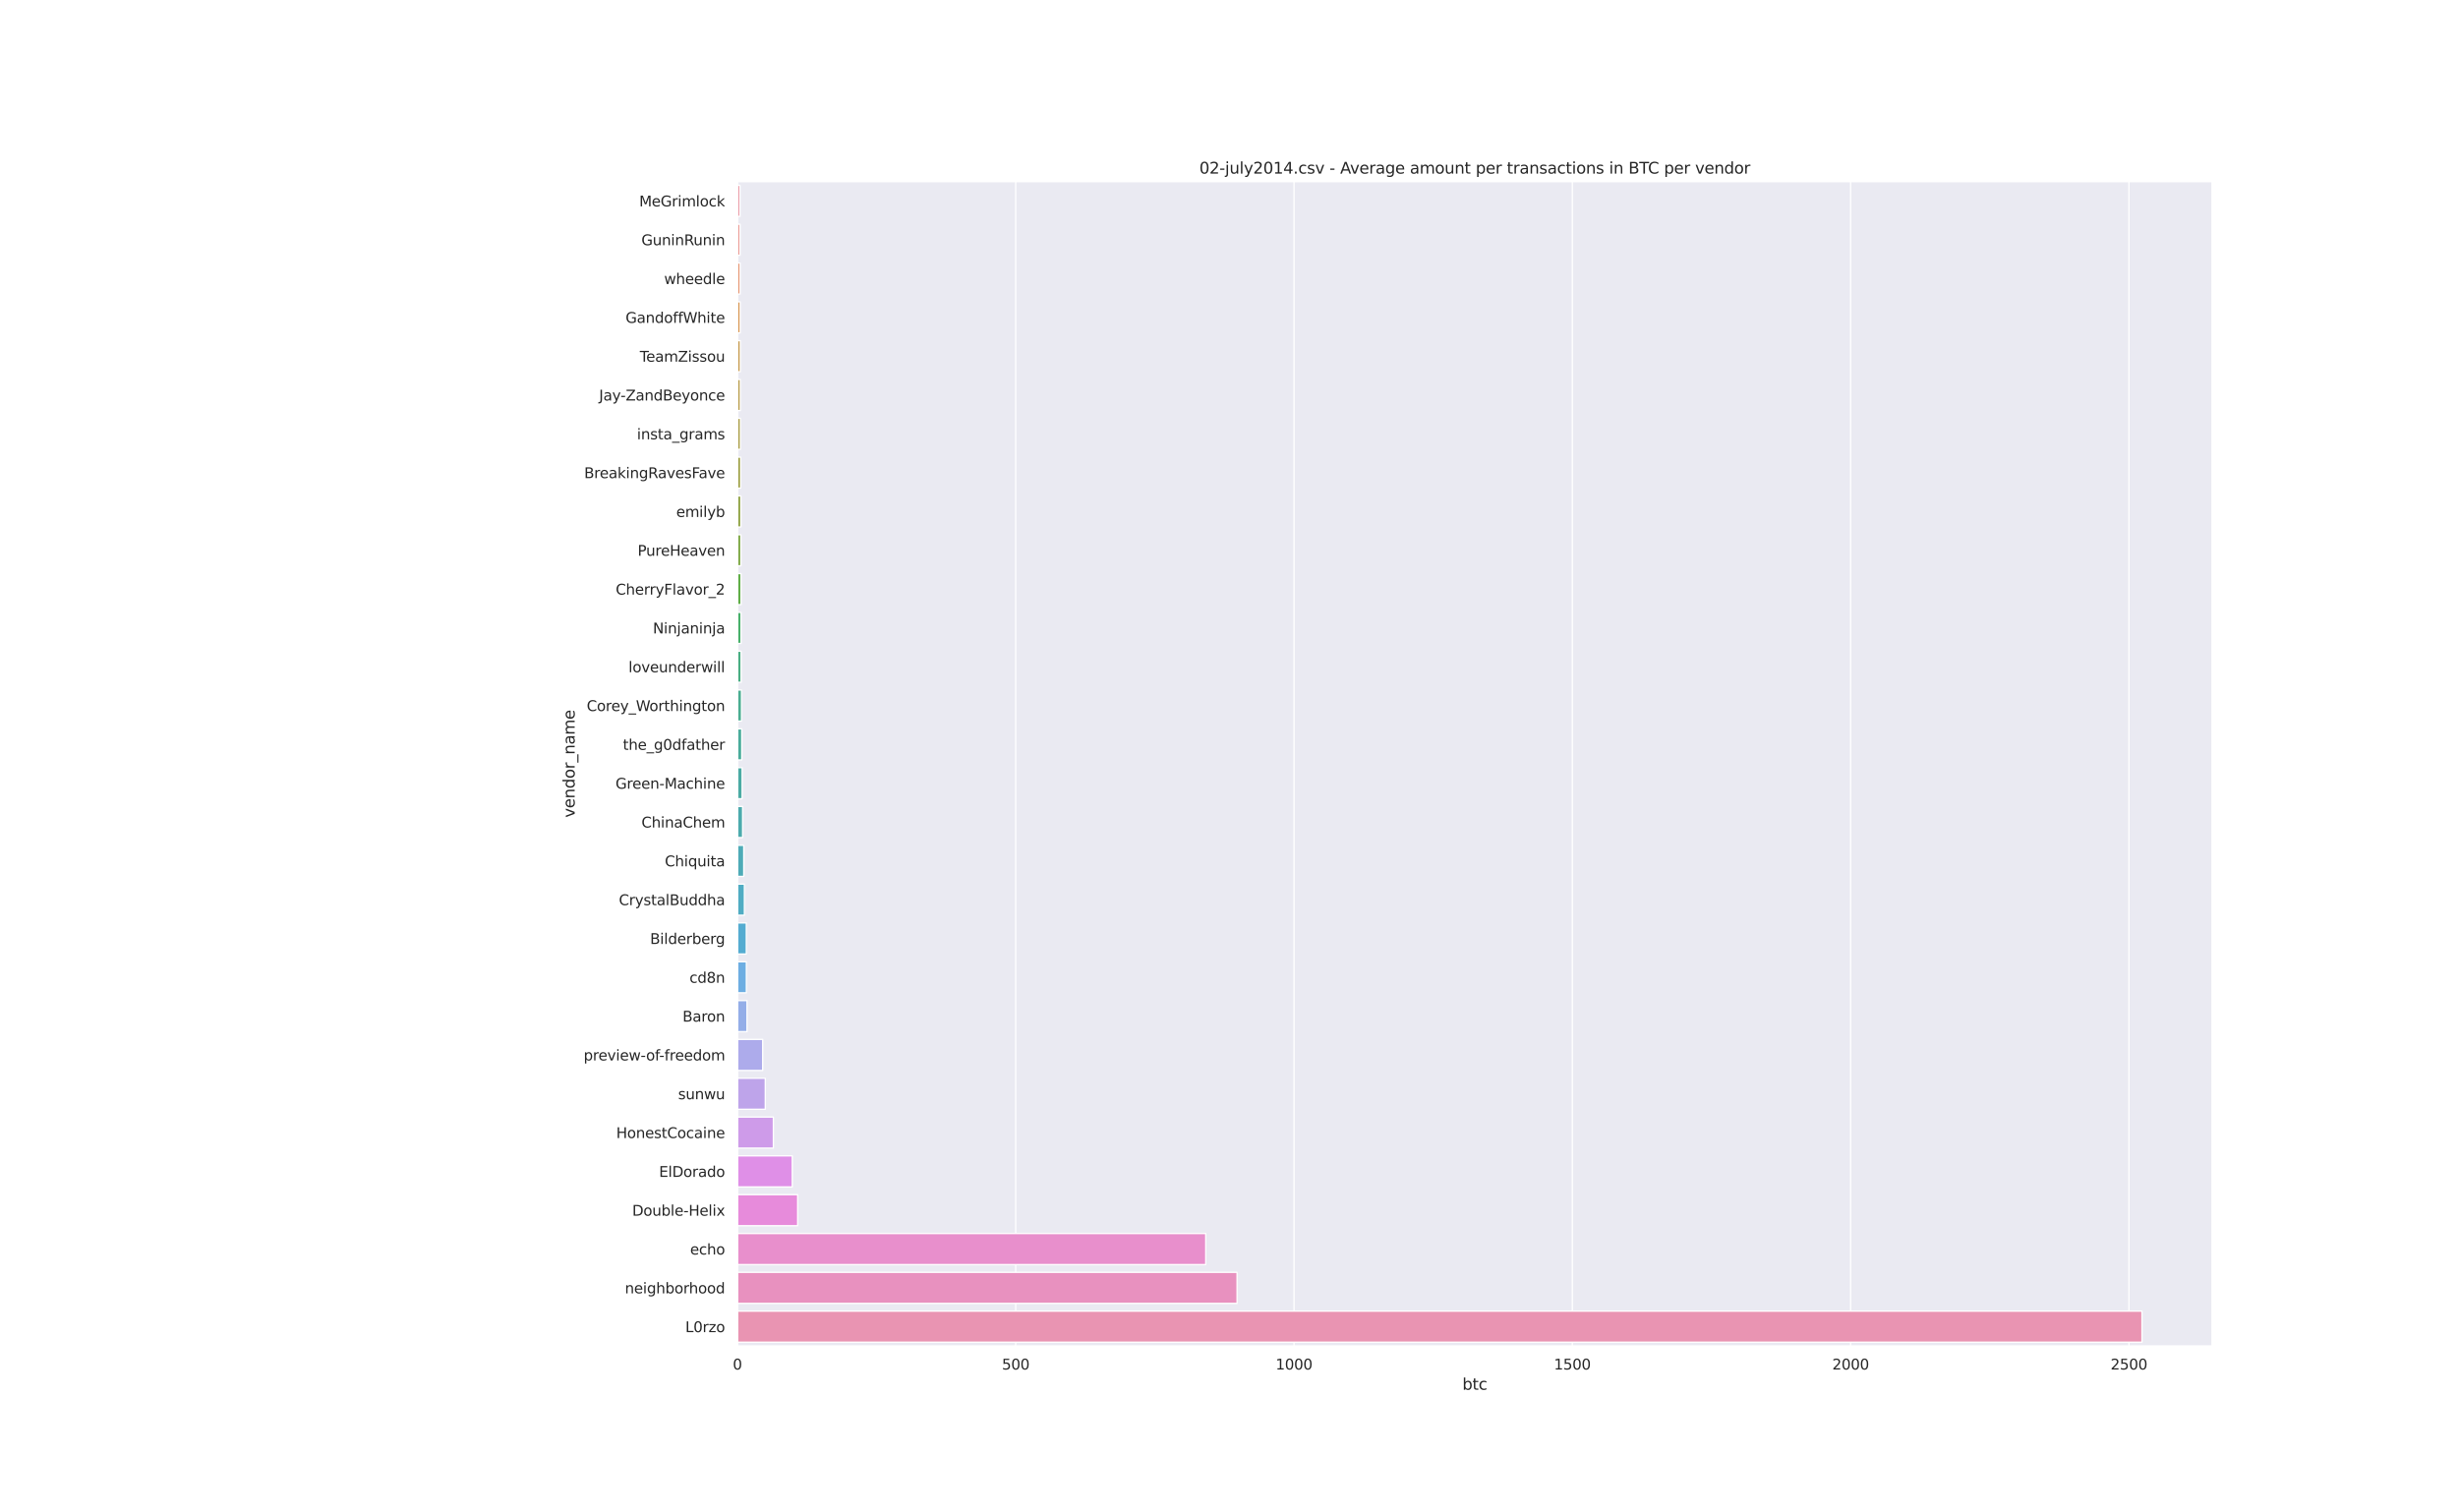 <?xml version="1.0" encoding="utf-8" standalone="no"?>
<!DOCTYPE svg PUBLIC "-//W3C//DTD SVG 1.1//EN"
  "http://www.w3.org/Graphics/SVG/1.1/DTD/svg11.dtd">
<svg height="1152pt" version="1.1" viewBox="0 0 1872 1152" width="1872pt" xmlns="http://www.w3.org/2000/svg" xmlns:xlink="http://www.w3.org/1999/xlink">
 <defs>
  <style type="text/css">*{stroke-linecap:butt;stroke-linejoin:round;}</style>
 </defs>
 <g id="figure_1">
  <g id="patch_1">
   <path d="M 0 1152 
L 1872 1152 
L 1872 0 
L 0 0 
z
" style="fill:#ffffff;"/>
  </g>
  <g id="axes_1">
   <g id="patch_2">
    <path d="M 561.6 1025.28 
L 1684.8 1025.28 
L 1684.8 138.24 
L 561.6 138.24 
z
" style="fill:#eaeaf2;"/>
   </g>
   <g id="matplotlib.axis_1">
    <g id="xtick_1">
     <g id="line2d_1">
      <path clip-path="url(#pf9eda5675a)" d="M 561.6 1025.28 
L 561.6 138.24 
" style="fill:none;stroke:#ffffff;stroke-linecap:round;"/>
     </g>
     <g id="text_1">
      <!-- 0 -->
      <g style="fill:#262626;" transform="translate(558.101 1043.138)scale(0.11 -0.11)">
       <defs>
        <path d="M 2034 4250 
Q 1547 4250 1301 3770 
Q 1056 3291 1056 2328 
Q 1056 1369 1301 889 
Q 1547 409 2034 409 
Q 2525 409 2770 889 
Q 3016 1369 3016 2328 
Q 3016 3291 2770 3770 
Q 2525 4250 2034 4250 
z
M 2034 4750 
Q 2819 4750 3233 4129 
Q 3647 3509 3647 2328 
Q 3647 1150 3233 529 
Q 2819 -91 2034 -91 
Q 1250 -91 836 529 
Q 422 1150 422 2328 
Q 422 3509 836 4129 
Q 1250 4750 2034 4750 
z
" id="DejaVuSans-30" transform="scale(0.016)"/>
       </defs>
       <use xlink:href="#DejaVuSans-30"/>
      </g>
     </g>
    </g>
    <g id="xtick_2">
     <g id="line2d_2">
      <path clip-path="url(#pf9eda5675a)" d="M 773.559 1025.28 
L 773.559 138.24 
" style="fill:none;stroke:#ffffff;stroke-linecap:round;"/>
     </g>
     <g id="text_2">
      <!-- 500 -->
      <g style="fill:#262626;" transform="translate(763.061 1043.138)scale(0.11 -0.11)">
       <defs>
        <path d="M 691 4666 
L 3169 4666 
L 3169 4134 
L 1269 4134 
L 1269 2991 
Q 1406 3038 1543 3061 
Q 1681 3084 1819 3084 
Q 2600 3084 3056 2656 
Q 3513 2228 3513 1497 
Q 3513 744 3044 326 
Q 2575 -91 1722 -91 
Q 1428 -91 1123 -41 
Q 819 9 494 109 
L 494 744 
Q 775 591 1075 516 
Q 1375 441 1709 441 
Q 2250 441 2565 725 
Q 2881 1009 2881 1497 
Q 2881 1984 2565 2268 
Q 2250 2553 1709 2553 
Q 1456 2553 1204 2497 
Q 953 2441 691 2322 
L 691 4666 
z
" id="DejaVuSans-35" transform="scale(0.016)"/>
       </defs>
       <use xlink:href="#DejaVuSans-35"/>
       <use x="63.623" xlink:href="#DejaVuSans-30"/>
       <use x="127.246" xlink:href="#DejaVuSans-30"/>
      </g>
     </g>
    </g>
    <g id="xtick_3">
     <g id="line2d_3">
      <path clip-path="url(#pf9eda5675a)" d="M 985.518 1025.28 
L 985.518 138.24 
" style="fill:none;stroke:#ffffff;stroke-linecap:round;"/>
     </g>
     <g id="text_3">
      <!-- 1000 -->
      <g style="fill:#262626;" transform="translate(971.521 1043.138)scale(0.11 -0.11)">
       <defs>
        <path d="M 794 531 
L 1825 531 
L 1825 4091 
L 703 3866 
L 703 4441 
L 1819 4666 
L 2450 4666 
L 2450 531 
L 3481 531 
L 3481 0 
L 794 0 
L 794 531 
z
" id="DejaVuSans-31" transform="scale(0.016)"/>
       </defs>
       <use xlink:href="#DejaVuSans-31"/>
       <use x="63.623" xlink:href="#DejaVuSans-30"/>
       <use x="127.246" xlink:href="#DejaVuSans-30"/>
       <use x="190.869" xlink:href="#DejaVuSans-30"/>
      </g>
     </g>
    </g>
    <g id="xtick_4">
     <g id="line2d_4">
      <path clip-path="url(#pf9eda5675a)" d="M 1197.477 1025.28 
L 1197.477 138.24 
" style="fill:none;stroke:#ffffff;stroke-linecap:round;"/>
     </g>
     <g id="text_4">
      <!-- 1500 -->
      <g style="fill:#262626;" transform="translate(1183.48 1043.138)scale(0.11 -0.11)">
       <use xlink:href="#DejaVuSans-31"/>
       <use x="63.623" xlink:href="#DejaVuSans-35"/>
       <use x="127.246" xlink:href="#DejaVuSans-30"/>
       <use x="190.869" xlink:href="#DejaVuSans-30"/>
      </g>
     </g>
    </g>
    <g id="xtick_5">
     <g id="line2d_5">
      <path clip-path="url(#pf9eda5675a)" d="M 1409.436 1025.28 
L 1409.436 138.24 
" style="fill:none;stroke:#ffffff;stroke-linecap:round;"/>
     </g>
     <g id="text_5">
      <!-- 2000 -->
      <g style="fill:#262626;" transform="translate(1395.439 1043.138)scale(0.11 -0.11)">
       <defs>
        <path d="M 1228 531 
L 3431 531 
L 3431 0 
L 469 0 
L 469 531 
Q 828 903 1448 1529 
Q 2069 2156 2228 2338 
Q 2531 2678 2651 2914 
Q 2772 3150 2772 3378 
Q 2772 3750 2511 3984 
Q 2250 4219 1831 4219 
Q 1534 4219 1204 4116 
Q 875 4013 500 3803 
L 500 4441 
Q 881 4594 1212 4672 
Q 1544 4750 1819 4750 
Q 2544 4750 2975 4387 
Q 3406 4025 3406 3419 
Q 3406 3131 3298 2873 
Q 3191 2616 2906 2266 
Q 2828 2175 2409 1742 
Q 1991 1309 1228 531 
z
" id="DejaVuSans-32" transform="scale(0.016)"/>
       </defs>
       <use xlink:href="#DejaVuSans-32"/>
       <use x="63.623" xlink:href="#DejaVuSans-30"/>
       <use x="127.246" xlink:href="#DejaVuSans-30"/>
       <use x="190.869" xlink:href="#DejaVuSans-30"/>
      </g>
     </g>
    </g>
    <g id="xtick_6">
     <g id="line2d_6">
      <path clip-path="url(#pf9eda5675a)" d="M 1621.395 1025.28 
L 1621.395 138.24 
" style="fill:none;stroke:#ffffff;stroke-linecap:round;"/>
     </g>
     <g id="text_6">
      <!-- 2500 -->
      <g style="fill:#262626;" transform="translate(1607.398 1043.138)scale(0.11 -0.11)">
       <use xlink:href="#DejaVuSans-32"/>
       <use x="63.623" xlink:href="#DejaVuSans-35"/>
       <use x="127.246" xlink:href="#DejaVuSans-30"/>
       <use x="190.869" xlink:href="#DejaVuSans-30"/>
      </g>
     </g>
    </g>
    <g id="text_7">
     <!-- btc -->
     <g style="fill:#262626;" transform="translate(1113.74 1058.544)scale(0.12 -0.12)">
      <defs>
       <path d="M 3116 1747 
Q 3116 2381 2855 2742 
Q 2594 3103 2138 3103 
Q 1681 3103 1420 2742 
Q 1159 2381 1159 1747 
Q 1159 1113 1420 752 
Q 1681 391 2138 391 
Q 2594 391 2855 752 
Q 3116 1113 3116 1747 
z
M 1159 2969 
Q 1341 3281 1617 3432 
Q 1894 3584 2278 3584 
Q 2916 3584 3314 3078 
Q 3713 2572 3713 1747 
Q 3713 922 3314 415 
Q 2916 -91 2278 -91 
Q 1894 -91 1617 61 
Q 1341 213 1159 525 
L 1159 0 
L 581 0 
L 581 4863 
L 1159 4863 
L 1159 2969 
z
" id="DejaVuSans-62" transform="scale(0.016)"/>
       <path d="M 1172 4494 
L 1172 3500 
L 2356 3500 
L 2356 3053 
L 1172 3053 
L 1172 1153 
Q 1172 725 1289 603 
Q 1406 481 1766 481 
L 2356 481 
L 2356 0 
L 1766 0 
Q 1100 0 847 248 
Q 594 497 594 1153 
L 594 3053 
L 172 3053 
L 172 3500 
L 594 3500 
L 594 4494 
L 1172 4494 
z
" id="DejaVuSans-74" transform="scale(0.016)"/>
       <path d="M 3122 3366 
L 3122 2828 
Q 2878 2963 2633 3030 
Q 2388 3097 2138 3097 
Q 1578 3097 1268 2742 
Q 959 2388 959 1747 
Q 959 1106 1268 751 
Q 1578 397 2138 397 
Q 2388 397 2633 464 
Q 2878 531 3122 666 
L 3122 134 
Q 2881 22 2623 -34 
Q 2366 -91 2075 -91 
Q 1284 -91 818 406 
Q 353 903 353 1747 
Q 353 2603 823 3093 
Q 1294 3584 2113 3584 
Q 2378 3584 2631 3529 
Q 2884 3475 3122 3366 
z
" id="DejaVuSans-63" transform="scale(0.016)"/>
      </defs>
      <use xlink:href="#DejaVuSans-62"/>
      <use x="63.477" xlink:href="#DejaVuSans-74"/>
      <use x="102.686" xlink:href="#DejaVuSans-63"/>
     </g>
    </g>
   </g>
   <g id="matplotlib.axis_2">
    <g id="ytick_1">
     <g id="text_8">
      <!-- MeGrimlock -->
      <g style="fill:#262626;" transform="translate(486.82 157.203)scale(0.11 -0.11)">
       <defs>
        <path d="M 628 4666 
L 1569 4666 
L 2759 1491 
L 3956 4666 
L 4897 4666 
L 4897 0 
L 4281 0 
L 4281 4097 
L 3078 897 
L 2444 897 
L 1241 4097 
L 1241 0 
L 628 0 
L 628 4666 
z
" id="DejaVuSans-4d" transform="scale(0.016)"/>
        <path d="M 3597 1894 
L 3597 1613 
L 953 1613 
Q 991 1019 1311 708 
Q 1631 397 2203 397 
Q 2534 397 2845 478 
Q 3156 559 3463 722 
L 3463 178 
Q 3153 47 2828 -22 
Q 2503 -91 2169 -91 
Q 1331 -91 842 396 
Q 353 884 353 1716 
Q 353 2575 817 3079 
Q 1281 3584 2069 3584 
Q 2775 3584 3186 3129 
Q 3597 2675 3597 1894 
z
M 3022 2063 
Q 3016 2534 2758 2815 
Q 2500 3097 2075 3097 
Q 1594 3097 1305 2825 
Q 1016 2553 972 2059 
L 3022 2063 
z
" id="DejaVuSans-65" transform="scale(0.016)"/>
        <path d="M 3809 666 
L 3809 1919 
L 2778 1919 
L 2778 2438 
L 4434 2438 
L 4434 434 
Q 4069 175 3628 42 
Q 3188 -91 2688 -91 
Q 1594 -91 976 548 
Q 359 1188 359 2328 
Q 359 3472 976 4111 
Q 1594 4750 2688 4750 
Q 3144 4750 3555 4637 
Q 3966 4525 4313 4306 
L 4313 3634 
Q 3963 3931 3569 4081 
Q 3175 4231 2741 4231 
Q 1884 4231 1454 3753 
Q 1025 3275 1025 2328 
Q 1025 1384 1454 906 
Q 1884 428 2741 428 
Q 3075 428 3337 486 
Q 3600 544 3809 666 
z
" id="DejaVuSans-47" transform="scale(0.016)"/>
        <path d="M 2631 2963 
Q 2534 3019 2420 3045 
Q 2306 3072 2169 3072 
Q 1681 3072 1420 2755 
Q 1159 2438 1159 1844 
L 1159 0 
L 581 0 
L 581 3500 
L 1159 3500 
L 1159 2956 
Q 1341 3275 1631 3429 
Q 1922 3584 2338 3584 
Q 2397 3584 2469 3576 
Q 2541 3569 2628 3553 
L 2631 2963 
z
" id="DejaVuSans-72" transform="scale(0.016)"/>
        <path d="M 603 3500 
L 1178 3500 
L 1178 0 
L 603 0 
L 603 3500 
z
M 603 4863 
L 1178 4863 
L 1178 4134 
L 603 4134 
L 603 4863 
z
" id="DejaVuSans-69" transform="scale(0.016)"/>
        <path d="M 3328 2828 
Q 3544 3216 3844 3400 
Q 4144 3584 4550 3584 
Q 5097 3584 5394 3201 
Q 5691 2819 5691 2113 
L 5691 0 
L 5113 0 
L 5113 2094 
Q 5113 2597 4934 2840 
Q 4756 3084 4391 3084 
Q 3944 3084 3684 2787 
Q 3425 2491 3425 1978 
L 3425 0 
L 2847 0 
L 2847 2094 
Q 2847 2600 2669 2842 
Q 2491 3084 2119 3084 
Q 1678 3084 1418 2786 
Q 1159 2488 1159 1978 
L 1159 0 
L 581 0 
L 581 3500 
L 1159 3500 
L 1159 2956 
Q 1356 3278 1631 3431 
Q 1906 3584 2284 3584 
Q 2666 3584 2933 3390 
Q 3200 3197 3328 2828 
z
" id="DejaVuSans-6d" transform="scale(0.016)"/>
        <path d="M 603 4863 
L 1178 4863 
L 1178 0 
L 603 0 
L 603 4863 
z
" id="DejaVuSans-6c" transform="scale(0.016)"/>
        <path d="M 1959 3097 
Q 1497 3097 1228 2736 
Q 959 2375 959 1747 
Q 959 1119 1226 758 
Q 1494 397 1959 397 
Q 2419 397 2687 759 
Q 2956 1122 2956 1747 
Q 2956 2369 2687 2733 
Q 2419 3097 1959 3097 
z
M 1959 3584 
Q 2709 3584 3137 3096 
Q 3566 2609 3566 1747 
Q 3566 888 3137 398 
Q 2709 -91 1959 -91 
Q 1206 -91 779 398 
Q 353 888 353 1747 
Q 353 2609 779 3096 
Q 1206 3584 1959 3584 
z
" id="DejaVuSans-6f" transform="scale(0.016)"/>
        <path d="M 581 4863 
L 1159 4863 
L 1159 1991 
L 2875 3500 
L 3609 3500 
L 1753 1863 
L 3688 0 
L 2938 0 
L 1159 1709 
L 1159 0 
L 581 0 
L 581 4863 
z
" id="DejaVuSans-6b" transform="scale(0.016)"/>
       </defs>
       <use xlink:href="#DejaVuSans-4d"/>
       <use x="86.279" xlink:href="#DejaVuSans-65"/>
       <use x="147.803" xlink:href="#DejaVuSans-47"/>
       <use x="225.293" xlink:href="#DejaVuSans-72"/>
       <use x="266.406" xlink:href="#DejaVuSans-69"/>
       <use x="294.189" xlink:href="#DejaVuSans-6d"/>
       <use x="391.602" xlink:href="#DejaVuSans-6c"/>
       <use x="419.385" xlink:href="#DejaVuSans-6f"/>
       <use x="480.566" xlink:href="#DejaVuSans-63"/>
       <use x="535.547" xlink:href="#DejaVuSans-6b"/>
      </g>
     </g>
    </g>
    <g id="ytick_2">
     <g id="text_9">
      <!-- GuninRunin -->
      <g style="fill:#262626;" transform="translate(488.489 186.771)scale(0.11 -0.11)">
       <defs>
        <path d="M 544 1381 
L 544 3500 
L 1119 3500 
L 1119 1403 
Q 1119 906 1312 657 
Q 1506 409 1894 409 
Q 2359 409 2629 706 
Q 2900 1003 2900 1516 
L 2900 3500 
L 3475 3500 
L 3475 0 
L 2900 0 
L 2900 538 
Q 2691 219 2414 64 
Q 2138 -91 1772 -91 
Q 1169 -91 856 284 
Q 544 659 544 1381 
z
M 1991 3584 
L 1991 3584 
z
" id="DejaVuSans-75" transform="scale(0.016)"/>
        <path d="M 3513 2113 
L 3513 0 
L 2938 0 
L 2938 2094 
Q 2938 2591 2744 2837 
Q 2550 3084 2163 3084 
Q 1697 3084 1428 2787 
Q 1159 2491 1159 1978 
L 1159 0 
L 581 0 
L 581 3500 
L 1159 3500 
L 1159 2956 
Q 1366 3272 1645 3428 
Q 1925 3584 2291 3584 
Q 2894 3584 3203 3211 
Q 3513 2838 3513 2113 
z
" id="DejaVuSans-6e" transform="scale(0.016)"/>
        <path d="M 2841 2188 
Q 3044 2119 3236 1894 
Q 3428 1669 3622 1275 
L 4263 0 
L 3584 0 
L 2988 1197 
Q 2756 1666 2539 1819 
Q 2322 1972 1947 1972 
L 1259 1972 
L 1259 0 
L 628 0 
L 628 4666 
L 2053 4666 
Q 2853 4666 3247 4331 
Q 3641 3997 3641 3322 
Q 3641 2881 3436 2590 
Q 3231 2300 2841 2188 
z
M 1259 4147 
L 1259 2491 
L 2053 2491 
Q 2509 2491 2742 2702 
Q 2975 2913 2975 3322 
Q 2975 3731 2742 3939 
Q 2509 4147 2053 4147 
L 1259 4147 
z
" id="DejaVuSans-52" transform="scale(0.016)"/>
       </defs>
       <use xlink:href="#DejaVuSans-47"/>
       <use x="77.49" xlink:href="#DejaVuSans-75"/>
       <use x="140.869" xlink:href="#DejaVuSans-6e"/>
       <use x="204.248" xlink:href="#DejaVuSans-69"/>
       <use x="232.031" xlink:href="#DejaVuSans-6e"/>
       <use x="295.41" xlink:href="#DejaVuSans-52"/>
       <use x="360.393" xlink:href="#DejaVuSans-75"/>
       <use x="423.771" xlink:href="#DejaVuSans-6e"/>
       <use x="487.15" xlink:href="#DejaVuSans-69"/>
       <use x="514.934" xlink:href="#DejaVuSans-6e"/>
      </g>
     </g>
    </g>
    <g id="ytick_3">
     <g id="text_10">
      <!-- wheedle -->
      <g style="fill:#262626;" transform="translate(505.788 216.339)scale(0.11 -0.11)">
       <defs>
        <path d="M 269 3500 
L 844 3500 
L 1563 769 
L 2278 3500 
L 2956 3500 
L 3675 769 
L 4391 3500 
L 4966 3500 
L 4050 0 
L 3372 0 
L 2619 2869 
L 1863 0 
L 1184 0 
L 269 3500 
z
" id="DejaVuSans-77" transform="scale(0.016)"/>
        <path d="M 3513 2113 
L 3513 0 
L 2938 0 
L 2938 2094 
Q 2938 2591 2744 2837 
Q 2550 3084 2163 3084 
Q 1697 3084 1428 2787 
Q 1159 2491 1159 1978 
L 1159 0 
L 581 0 
L 581 4863 
L 1159 4863 
L 1159 2956 
Q 1366 3272 1645 3428 
Q 1925 3584 2291 3584 
Q 2894 3584 3203 3211 
Q 3513 2838 3513 2113 
z
" id="DejaVuSans-68" transform="scale(0.016)"/>
        <path d="M 2906 2969 
L 2906 4863 
L 3481 4863 
L 3481 0 
L 2906 0 
L 2906 525 
Q 2725 213 2448 61 
Q 2172 -91 1784 -91 
Q 1150 -91 751 415 
Q 353 922 353 1747 
Q 353 2572 751 3078 
Q 1150 3584 1784 3584 
Q 2172 3584 2448 3432 
Q 2725 3281 2906 2969 
z
M 947 1747 
Q 947 1113 1208 752 
Q 1469 391 1925 391 
Q 2381 391 2643 752 
Q 2906 1113 2906 1747 
Q 2906 2381 2643 2742 
Q 2381 3103 1925 3103 
Q 1469 3103 1208 2742 
Q 947 2381 947 1747 
z
" id="DejaVuSans-64" transform="scale(0.016)"/>
       </defs>
       <use xlink:href="#DejaVuSans-77"/>
       <use x="81.787" xlink:href="#DejaVuSans-68"/>
       <use x="145.166" xlink:href="#DejaVuSans-65"/>
       <use x="206.689" xlink:href="#DejaVuSans-65"/>
       <use x="268.213" xlink:href="#DejaVuSans-64"/>
       <use x="331.689" xlink:href="#DejaVuSans-6c"/>
       <use x="359.473" xlink:href="#DejaVuSans-65"/>
      </g>
     </g>
    </g>
    <g id="ytick_4">
     <g id="text_11">
      <!-- GandoffWhite -->
      <g style="fill:#262626;" transform="translate(476.422 245.907)scale(0.11 -0.11)">
       <defs>
        <path d="M 2194 1759 
Q 1497 1759 1228 1600 
Q 959 1441 959 1056 
Q 959 750 1161 570 
Q 1363 391 1709 391 
Q 2188 391 2477 730 
Q 2766 1069 2766 1631 
L 2766 1759 
L 2194 1759 
z
M 3341 1997 
L 3341 0 
L 2766 0 
L 2766 531 
Q 2569 213 2275 61 
Q 1981 -91 1556 -91 
Q 1019 -91 701 211 
Q 384 513 384 1019 
Q 384 1609 779 1909 
Q 1175 2209 1959 2209 
L 2766 2209 
L 2766 2266 
Q 2766 2663 2505 2880 
Q 2244 3097 1772 3097 
Q 1472 3097 1187 3025 
Q 903 2953 641 2809 
L 641 3341 
Q 956 3463 1253 3523 
Q 1550 3584 1831 3584 
Q 2591 3584 2966 3190 
Q 3341 2797 3341 1997 
z
" id="DejaVuSans-61" transform="scale(0.016)"/>
        <path d="M 2375 4863 
L 2375 4384 
L 1825 4384 
Q 1516 4384 1395 4259 
Q 1275 4134 1275 3809 
L 1275 3500 
L 2222 3500 
L 2222 3053 
L 1275 3053 
L 1275 0 
L 697 0 
L 697 3053 
L 147 3053 
L 147 3500 
L 697 3500 
L 697 3744 
Q 697 4328 969 4595 
Q 1241 4863 1831 4863 
L 2375 4863 
z
" id="DejaVuSans-66" transform="scale(0.016)"/>
        <path d="M 213 4666 
L 850 4666 
L 1831 722 
L 2809 4666 
L 3519 4666 
L 4500 722 
L 5478 4666 
L 6119 4666 
L 4947 0 
L 4153 0 
L 3169 4050 
L 2175 0 
L 1381 0 
L 213 4666 
z
" id="DejaVuSans-57" transform="scale(0.016)"/>
       </defs>
       <use xlink:href="#DejaVuSans-47"/>
       <use x="77.49" xlink:href="#DejaVuSans-61"/>
       <use x="138.77" xlink:href="#DejaVuSans-6e"/>
       <use x="202.148" xlink:href="#DejaVuSans-64"/>
       <use x="265.625" xlink:href="#DejaVuSans-6f"/>
       <use x="326.807" xlink:href="#DejaVuSans-66"/>
       <use x="362.012" xlink:href="#DejaVuSans-66"/>
       <use x="397.217" xlink:href="#DejaVuSans-57"/>
       <use x="496.094" xlink:href="#DejaVuSans-68"/>
       <use x="559.473" xlink:href="#DejaVuSans-69"/>
       <use x="587.256" xlink:href="#DejaVuSans-74"/>
       <use x="626.465" xlink:href="#DejaVuSans-65"/>
      </g>
     </g>
    </g>
    <g id="ytick_5">
     <g id="text_12">
      <!-- TeamZissou -->
      <g style="fill:#262626;" transform="translate(487.274 275.475)scale(0.11 -0.11)">
       <defs>
        <path d="M -19 4666 
L 3928 4666 
L 3928 4134 
L 2272 4134 
L 2272 0 
L 1638 0 
L 1638 4134 
L -19 4134 
L -19 4666 
z
" id="DejaVuSans-54" transform="scale(0.016)"/>
        <path d="M 359 4666 
L 4025 4666 
L 4025 4184 
L 1075 531 
L 4097 531 
L 4097 0 
L 288 0 
L 288 481 
L 3238 4134 
L 359 4134 
L 359 4666 
z
" id="DejaVuSans-5a" transform="scale(0.016)"/>
        <path d="M 2834 3397 
L 2834 2853 
Q 2591 2978 2328 3040 
Q 2066 3103 1784 3103 
Q 1356 3103 1142 2972 
Q 928 2841 928 2578 
Q 928 2378 1081 2264 
Q 1234 2150 1697 2047 
L 1894 2003 
Q 2506 1872 2764 1633 
Q 3022 1394 3022 966 
Q 3022 478 2636 193 
Q 2250 -91 1575 -91 
Q 1294 -91 989 -36 
Q 684 19 347 128 
L 347 722 
Q 666 556 975 473 
Q 1284 391 1588 391 
Q 1994 391 2212 530 
Q 2431 669 2431 922 
Q 2431 1156 2273 1281 
Q 2116 1406 1581 1522 
L 1381 1569 
Q 847 1681 609 1914 
Q 372 2147 372 2553 
Q 372 3047 722 3315 
Q 1072 3584 1716 3584 
Q 2034 3584 2315 3537 
Q 2597 3491 2834 3397 
z
" id="DejaVuSans-73" transform="scale(0.016)"/>
       </defs>
       <use xlink:href="#DejaVuSans-54"/>
       <use x="44.084" xlink:href="#DejaVuSans-65"/>
       <use x="105.607" xlink:href="#DejaVuSans-61"/>
       <use x="166.887" xlink:href="#DejaVuSans-6d"/>
       <use x="264.299" xlink:href="#DejaVuSans-5a"/>
       <use x="332.805" xlink:href="#DejaVuSans-69"/>
       <use x="360.588" xlink:href="#DejaVuSans-73"/>
       <use x="412.688" xlink:href="#DejaVuSans-73"/>
       <use x="464.787" xlink:href="#DejaVuSans-6f"/>
       <use x="525.969" xlink:href="#DejaVuSans-75"/>
      </g>
     </g>
    </g>
    <g id="ytick_6">
     <g id="text_13">
      <!-- Jay-ZandBeyonce -->
      <g style="fill:#262626;" transform="translate(456.252 305.043)scale(0.11 -0.11)">
       <defs>
        <path d="M 628 4666 
L 1259 4666 
L 1259 325 
Q 1259 -519 939 -900 
Q 619 -1281 -91 -1281 
L -331 -1281 
L -331 -750 
L -134 -750 
Q 284 -750 456 -515 
Q 628 -281 628 325 
L 628 4666 
z
" id="DejaVuSans-4a" transform="scale(0.016)"/>
        <path d="M 2059 -325 
Q 1816 -950 1584 -1140 
Q 1353 -1331 966 -1331 
L 506 -1331 
L 506 -850 
L 844 -850 
Q 1081 -850 1212 -737 
Q 1344 -625 1503 -206 
L 1606 56 
L 191 3500 
L 800 3500 
L 1894 763 
L 2988 3500 
L 3597 3500 
L 2059 -325 
z
" id="DejaVuSans-79" transform="scale(0.016)"/>
        <path d="M 313 2009 
L 1997 2009 
L 1997 1497 
L 313 1497 
L 313 2009 
z
" id="DejaVuSans-2d" transform="scale(0.016)"/>
        <path d="M 1259 2228 
L 1259 519 
L 2272 519 
Q 2781 519 3026 730 
Q 3272 941 3272 1375 
Q 3272 1813 3026 2020 
Q 2781 2228 2272 2228 
L 1259 2228 
z
M 1259 4147 
L 1259 2741 
L 2194 2741 
Q 2656 2741 2882 2914 
Q 3109 3088 3109 3444 
Q 3109 3797 2882 3972 
Q 2656 4147 2194 4147 
L 1259 4147 
z
M 628 4666 
L 2241 4666 
Q 2963 4666 3353 4366 
Q 3744 4066 3744 3513 
Q 3744 3084 3544 2831 
Q 3344 2578 2956 2516 
Q 3422 2416 3680 2098 
Q 3938 1781 3938 1306 
Q 3938 681 3513 340 
Q 3088 0 2303 0 
L 628 0 
L 628 4666 
z
" id="DejaVuSans-42" transform="scale(0.016)"/>
       </defs>
       <use xlink:href="#DejaVuSans-4a"/>
       <use x="29.492" xlink:href="#DejaVuSans-61"/>
       <use x="90.771" xlink:href="#DejaVuSans-79"/>
       <use x="148.201" xlink:href="#DejaVuSans-2d"/>
       <use x="184.285" xlink:href="#DejaVuSans-5a"/>
       <use x="252.791" xlink:href="#DejaVuSans-61"/>
       <use x="314.07" xlink:href="#DejaVuSans-6e"/>
       <use x="377.449" xlink:href="#DejaVuSans-64"/>
       <use x="440.926" xlink:href="#DejaVuSans-42"/>
       <use x="509.529" xlink:href="#DejaVuSans-65"/>
       <use x="571.053" xlink:href="#DejaVuSans-79"/>
       <use x="630.232" xlink:href="#DejaVuSans-6f"/>
       <use x="691.414" xlink:href="#DejaVuSans-6e"/>
       <use x="754.793" xlink:href="#DejaVuSans-63"/>
       <use x="809.773" xlink:href="#DejaVuSans-65"/>
      </g>
     </g>
    </g>
    <g id="ytick_7">
     <g id="text_14">
      <!-- insta_grams -->
      <g style="fill:#262626;" transform="translate(485.098 334.611)scale(0.11 -0.11)">
       <defs>
        <path d="M 3263 -1063 
L 3263 -1509 
L -63 -1509 
L -63 -1063 
L 3263 -1063 
z
" id="DejaVuSans-5f" transform="scale(0.016)"/>
        <path d="M 2906 1791 
Q 2906 2416 2648 2759 
Q 2391 3103 1925 3103 
Q 1463 3103 1205 2759 
Q 947 2416 947 1791 
Q 947 1169 1205 825 
Q 1463 481 1925 481 
Q 2391 481 2648 825 
Q 2906 1169 2906 1791 
z
M 3481 434 
Q 3481 -459 3084 -895 
Q 2688 -1331 1869 -1331 
Q 1566 -1331 1297 -1286 
Q 1028 -1241 775 -1147 
L 775 -588 
Q 1028 -725 1275 -790 
Q 1522 -856 1778 -856 
Q 2344 -856 2625 -561 
Q 2906 -266 2906 331 
L 2906 616 
Q 2728 306 2450 153 
Q 2172 0 1784 0 
Q 1141 0 747 490 
Q 353 981 353 1791 
Q 353 2603 747 3093 
Q 1141 3584 1784 3584 
Q 2172 3584 2450 3431 
Q 2728 3278 2906 2969 
L 2906 3500 
L 3481 3500 
L 3481 434 
z
" id="DejaVuSans-67" transform="scale(0.016)"/>
       </defs>
       <use xlink:href="#DejaVuSans-69"/>
       <use x="27.783" xlink:href="#DejaVuSans-6e"/>
       <use x="91.162" xlink:href="#DejaVuSans-73"/>
       <use x="143.262" xlink:href="#DejaVuSans-74"/>
       <use x="182.471" xlink:href="#DejaVuSans-61"/>
       <use x="243.75" xlink:href="#DejaVuSans-5f"/>
       <use x="293.75" xlink:href="#DejaVuSans-67"/>
       <use x="357.227" xlink:href="#DejaVuSans-72"/>
       <use x="398.34" xlink:href="#DejaVuSans-61"/>
       <use x="459.619" xlink:href="#DejaVuSans-6d"/>
       <use x="557.031" xlink:href="#DejaVuSans-73"/>
      </g>
     </g>
    </g>
    <g id="ytick_8">
     <g id="text_15">
      <!-- BreakingRavesFave -->
      <g style="fill:#262626;" transform="translate(444.9 364.179)scale(0.11 -0.11)">
       <defs>
        <path d="M 191 3500 
L 800 3500 
L 1894 563 
L 2988 3500 
L 3597 3500 
L 2284 0 
L 1503 0 
L 191 3500 
z
" id="DejaVuSans-76" transform="scale(0.016)"/>
        <path d="M 628 4666 
L 3309 4666 
L 3309 4134 
L 1259 4134 
L 1259 2759 
L 3109 2759 
L 3109 2228 
L 1259 2228 
L 1259 0 
L 628 0 
L 628 4666 
z
" id="DejaVuSans-46" transform="scale(0.016)"/>
       </defs>
       <use xlink:href="#DejaVuSans-42"/>
       <use x="68.604" xlink:href="#DejaVuSans-72"/>
       <use x="107.467" xlink:href="#DejaVuSans-65"/>
       <use x="168.99" xlink:href="#DejaVuSans-61"/>
       <use x="230.27" xlink:href="#DejaVuSans-6b"/>
       <use x="288.18" xlink:href="#DejaVuSans-69"/>
       <use x="315.963" xlink:href="#DejaVuSans-6e"/>
       <use x="379.342" xlink:href="#DejaVuSans-67"/>
       <use x="442.818" xlink:href="#DejaVuSans-52"/>
       <use x="510.051" xlink:href="#DejaVuSans-61"/>
       <use x="571.33" xlink:href="#DejaVuSans-76"/>
       <use x="630.51" xlink:href="#DejaVuSans-65"/>
       <use x="692.033" xlink:href="#DejaVuSans-73"/>
       <use x="744.133" xlink:href="#DejaVuSans-46"/>
       <use x="792.527" xlink:href="#DejaVuSans-61"/>
       <use x="853.807" xlink:href="#DejaVuSans-76"/>
       <use x="912.986" xlink:href="#DejaVuSans-65"/>
      </g>
     </g>
    </g>
    <g id="ytick_9">
     <g id="text_16">
      <!-- emilyb -->
      <g style="fill:#262626;" transform="translate(515.011 393.747)scale(0.11 -0.11)">
       <use xlink:href="#DejaVuSans-65"/>
       <use x="61.523" xlink:href="#DejaVuSans-6d"/>
       <use x="158.936" xlink:href="#DejaVuSans-69"/>
       <use x="186.719" xlink:href="#DejaVuSans-6c"/>
       <use x="214.502" xlink:href="#DejaVuSans-79"/>
       <use x="273.682" xlink:href="#DejaVuSans-62"/>
      </g>
     </g>
    </g>
    <g id="ytick_10">
     <g id="text_17">
      <!-- PureHeaven -->
      <g style="fill:#262626;" transform="translate(485.614 423.315)scale(0.11 -0.11)">
       <defs>
        <path d="M 1259 4147 
L 1259 2394 
L 2053 2394 
Q 2494 2394 2734 2622 
Q 2975 2850 2975 3272 
Q 2975 3691 2734 3919 
Q 2494 4147 2053 4147 
L 1259 4147 
z
M 628 4666 
L 2053 4666 
Q 2838 4666 3239 4311 
Q 3641 3956 3641 3272 
Q 3641 2581 3239 2228 
Q 2838 1875 2053 1875 
L 1259 1875 
L 1259 0 
L 628 0 
L 628 4666 
z
" id="DejaVuSans-50" transform="scale(0.016)"/>
        <path d="M 628 4666 
L 1259 4666 
L 1259 2753 
L 3553 2753 
L 3553 4666 
L 4184 4666 
L 4184 0 
L 3553 0 
L 3553 2222 
L 1259 2222 
L 1259 0 
L 628 0 
L 628 4666 
z
" id="DejaVuSans-48" transform="scale(0.016)"/>
       </defs>
       <use xlink:href="#DejaVuSans-50"/>
       <use x="58.553" xlink:href="#DejaVuSans-75"/>
       <use x="121.932" xlink:href="#DejaVuSans-72"/>
       <use x="160.795" xlink:href="#DejaVuSans-65"/>
       <use x="222.318" xlink:href="#DejaVuSans-48"/>
       <use x="297.514" xlink:href="#DejaVuSans-65"/>
       <use x="359.037" xlink:href="#DejaVuSans-61"/>
       <use x="420.316" xlink:href="#DejaVuSans-76"/>
       <use x="479.496" xlink:href="#DejaVuSans-65"/>
       <use x="541.02" xlink:href="#DejaVuSans-6e"/>
      </g>
     </g>
    </g>
    <g id="ytick_11">
     <g id="text_18">
      <!-- CherryFlavor_2 -->
      <g style="fill:#262626;" transform="translate(468.931 452.883)scale(0.11 -0.11)">
       <defs>
        <path d="M 4122 4306 
L 4122 3641 
Q 3803 3938 3442 4084 
Q 3081 4231 2675 4231 
Q 1875 4231 1450 3742 
Q 1025 3253 1025 2328 
Q 1025 1406 1450 917 
Q 1875 428 2675 428 
Q 3081 428 3442 575 
Q 3803 722 4122 1019 
L 4122 359 
Q 3791 134 3420 21 
Q 3050 -91 2638 -91 
Q 1578 -91 968 557 
Q 359 1206 359 2328 
Q 359 3453 968 4101 
Q 1578 4750 2638 4750 
Q 3056 4750 3426 4639 
Q 3797 4528 4122 4306 
z
" id="DejaVuSans-43" transform="scale(0.016)"/>
       </defs>
       <use xlink:href="#DejaVuSans-43"/>
       <use x="69.824" xlink:href="#DejaVuSans-68"/>
       <use x="133.203" xlink:href="#DejaVuSans-65"/>
       <use x="194.727" xlink:href="#DejaVuSans-72"/>
       <use x="234.09" xlink:href="#DejaVuSans-72"/>
       <use x="275.203" xlink:href="#DejaVuSans-79"/>
       <use x="334.383" xlink:href="#DejaVuSans-46"/>
       <use x="391.902" xlink:href="#DejaVuSans-6c"/>
       <use x="419.686" xlink:href="#DejaVuSans-61"/>
       <use x="480.965" xlink:href="#DejaVuSans-76"/>
       <use x="540.145" xlink:href="#DejaVuSans-6f"/>
       <use x="601.326" xlink:href="#DejaVuSans-72"/>
       <use x="642.439" xlink:href="#DejaVuSans-5f"/>
       <use x="692.439" xlink:href="#DejaVuSans-32"/>
      </g>
     </g>
    </g>
    <g id="ytick_12">
     <g id="text_19">
      <!-- Ninjaninja -->
      <g style="fill:#262626;" transform="translate(497.251 482.451)scale(0.11 -0.11)">
       <defs>
        <path d="M 628 4666 
L 1478 4666 
L 3547 763 
L 3547 4666 
L 4159 4666 
L 4159 0 
L 3309 0 
L 1241 3903 
L 1241 0 
L 628 0 
L 628 4666 
z
" id="DejaVuSans-4e" transform="scale(0.016)"/>
        <path d="M 603 3500 
L 1178 3500 
L 1178 -63 
Q 1178 -731 923 -1031 
Q 669 -1331 103 -1331 
L -116 -1331 
L -116 -844 
L 38 -844 
Q 366 -844 484 -692 
Q 603 -541 603 -63 
L 603 3500 
z
M 603 4863 
L 1178 4863 
L 1178 4134 
L 603 4134 
L 603 4863 
z
" id="DejaVuSans-6a" transform="scale(0.016)"/>
       </defs>
       <use xlink:href="#DejaVuSans-4e"/>
       <use x="74.805" xlink:href="#DejaVuSans-69"/>
       <use x="102.588" xlink:href="#DejaVuSans-6e"/>
       <use x="165.967" xlink:href="#DejaVuSans-6a"/>
       <use x="193.75" xlink:href="#DejaVuSans-61"/>
       <use x="255.029" xlink:href="#DejaVuSans-6e"/>
       <use x="318.408" xlink:href="#DejaVuSans-69"/>
       <use x="346.191" xlink:href="#DejaVuSans-6e"/>
       <use x="409.57" xlink:href="#DejaVuSans-6a"/>
       <use x="437.354" xlink:href="#DejaVuSans-61"/>
      </g>
     </g>
    </g>
    <g id="ytick_13">
     <g id="text_20">
      <!-- loveunderwill -->
      <g style="fill:#262626;" transform="translate(478.654 512.019)scale(0.11 -0.11)">
       <use xlink:href="#DejaVuSans-6c"/>
       <use x="27.783" xlink:href="#DejaVuSans-6f"/>
       <use x="88.965" xlink:href="#DejaVuSans-76"/>
       <use x="148.145" xlink:href="#DejaVuSans-65"/>
       <use x="209.668" xlink:href="#DejaVuSans-75"/>
       <use x="273.047" xlink:href="#DejaVuSans-6e"/>
       <use x="336.426" xlink:href="#DejaVuSans-64"/>
       <use x="399.902" xlink:href="#DejaVuSans-65"/>
       <use x="461.426" xlink:href="#DejaVuSans-72"/>
       <use x="502.539" xlink:href="#DejaVuSans-77"/>
       <use x="584.326" xlink:href="#DejaVuSans-69"/>
       <use x="612.109" xlink:href="#DejaVuSans-6c"/>
       <use x="639.893" xlink:href="#DejaVuSans-6c"/>
      </g>
     </g>
    </g>
    <g id="ytick_14">
     <g id="text_21">
      <!-- Corey_Worthington -->
      <g style="fill:#262626;" transform="translate(446.844 541.587)scale(0.11 -0.11)">
       <use xlink:href="#DejaVuSans-43"/>
       <use x="69.824" xlink:href="#DejaVuSans-6f"/>
       <use x="131.006" xlink:href="#DejaVuSans-72"/>
       <use x="169.869" xlink:href="#DejaVuSans-65"/>
       <use x="231.393" xlink:href="#DejaVuSans-79"/>
       <use x="290.572" xlink:href="#DejaVuSans-5f"/>
       <use x="340.572" xlink:href="#DejaVuSans-57"/>
       <use x="433.574" xlink:href="#DejaVuSans-6f"/>
       <use x="494.756" xlink:href="#DejaVuSans-72"/>
       <use x="535.869" xlink:href="#DejaVuSans-74"/>
       <use x="575.078" xlink:href="#DejaVuSans-68"/>
       <use x="638.457" xlink:href="#DejaVuSans-69"/>
       <use x="666.24" xlink:href="#DejaVuSans-6e"/>
       <use x="729.619" xlink:href="#DejaVuSans-67"/>
       <use x="793.096" xlink:href="#DejaVuSans-74"/>
       <use x="832.305" xlink:href="#DejaVuSans-6f"/>
       <use x="893.486" xlink:href="#DejaVuSans-6e"/>
      </g>
     </g>
    </g>
    <g id="ytick_15">
     <g id="text_22">
      <!-- the_g0dfather -->
      <g style="fill:#262626;" transform="translate(474.395 571.155)scale(0.11 -0.11)">
       <use xlink:href="#DejaVuSans-74"/>
       <use x="39.209" xlink:href="#DejaVuSans-68"/>
       <use x="102.588" xlink:href="#DejaVuSans-65"/>
       <use x="164.111" xlink:href="#DejaVuSans-5f"/>
       <use x="214.111" xlink:href="#DejaVuSans-67"/>
       <use x="277.588" xlink:href="#DejaVuSans-30"/>
       <use x="341.211" xlink:href="#DejaVuSans-64"/>
       <use x="404.688" xlink:href="#DejaVuSans-66"/>
       <use x="439.893" xlink:href="#DejaVuSans-61"/>
       <use x="501.172" xlink:href="#DejaVuSans-74"/>
       <use x="540.381" xlink:href="#DejaVuSans-68"/>
       <use x="603.76" xlink:href="#DejaVuSans-65"/>
       <use x="665.283" xlink:href="#DejaVuSans-72"/>
      </g>
     </g>
    </g>
    <g id="ytick_16">
     <g id="text_23">
      <!-- Green-Machine -->
      <g style="fill:#262626;" transform="translate(468.778 600.723)scale(0.11 -0.11)">
       <use xlink:href="#DejaVuSans-47"/>
       <use x="77.49" xlink:href="#DejaVuSans-72"/>
       <use x="116.354" xlink:href="#DejaVuSans-65"/>
       <use x="177.877" xlink:href="#DejaVuSans-65"/>
       <use x="239.4" xlink:href="#DejaVuSans-6e"/>
       <use x="302.779" xlink:href="#DejaVuSans-2d"/>
       <use x="338.863" xlink:href="#DejaVuSans-4d"/>
       <use x="425.143" xlink:href="#DejaVuSans-61"/>
       <use x="486.422" xlink:href="#DejaVuSans-63"/>
       <use x="541.402" xlink:href="#DejaVuSans-68"/>
       <use x="604.781" xlink:href="#DejaVuSans-69"/>
       <use x="632.564" xlink:href="#DejaVuSans-6e"/>
       <use x="695.943" xlink:href="#DejaVuSans-65"/>
      </g>
     </g>
    </g>
    <g id="ytick_17">
     <g id="text_24">
      <!-- ChinaChem -->
      <g style="fill:#262626;" transform="translate(488.544 630.291)scale(0.11 -0.11)">
       <use xlink:href="#DejaVuSans-43"/>
       <use x="69.824" xlink:href="#DejaVuSans-68"/>
       <use x="133.203" xlink:href="#DejaVuSans-69"/>
       <use x="160.986" xlink:href="#DejaVuSans-6e"/>
       <use x="224.365" xlink:href="#DejaVuSans-61"/>
       <use x="285.645" xlink:href="#DejaVuSans-43"/>
       <use x="355.469" xlink:href="#DejaVuSans-68"/>
       <use x="418.848" xlink:href="#DejaVuSans-65"/>
       <use x="480.371" xlink:href="#DejaVuSans-6d"/>
      </g>
     </g>
    </g>
    <g id="ytick_18">
     <g id="text_25">
      <!-- Chiquita -->
      <g style="fill:#262626;" transform="translate(506.328 659.859)scale(0.11 -0.11)">
       <defs>
        <path d="M 947 1747 
Q 947 1113 1208 752 
Q 1469 391 1925 391 
Q 2381 391 2643 752 
Q 2906 1113 2906 1747 
Q 2906 2381 2643 2742 
Q 2381 3103 1925 3103 
Q 1469 3103 1208 2742 
Q 947 2381 947 1747 
z
M 2906 525 
Q 2725 213 2448 61 
Q 2172 -91 1784 -91 
Q 1150 -91 751 415 
Q 353 922 353 1747 
Q 353 2572 751 3078 
Q 1150 3584 1784 3584 
Q 2172 3584 2448 3432 
Q 2725 3281 2906 2969 
L 2906 3500 
L 3481 3500 
L 3481 -1331 
L 2906 -1331 
L 2906 525 
z
" id="DejaVuSans-71" transform="scale(0.016)"/>
       </defs>
       <use xlink:href="#DejaVuSans-43"/>
       <use x="69.824" xlink:href="#DejaVuSans-68"/>
       <use x="133.203" xlink:href="#DejaVuSans-69"/>
       <use x="160.986" xlink:href="#DejaVuSans-71"/>
       <use x="224.463" xlink:href="#DejaVuSans-75"/>
       <use x="287.842" xlink:href="#DejaVuSans-69"/>
       <use x="315.625" xlink:href="#DejaVuSans-74"/>
       <use x="354.834" xlink:href="#DejaVuSans-61"/>
      </g>
     </g>
    </g>
    <g id="ytick_19">
     <g id="text_26">
      <!-- CrystalBuddha -->
      <g style="fill:#262626;" transform="translate(471.35 689.427)scale(0.11 -0.11)">
       <use xlink:href="#DejaVuSans-43"/>
       <use x="69.824" xlink:href="#DejaVuSans-72"/>
       <use x="110.938" xlink:href="#DejaVuSans-79"/>
       <use x="170.117" xlink:href="#DejaVuSans-73"/>
       <use x="222.217" xlink:href="#DejaVuSans-74"/>
       <use x="261.426" xlink:href="#DejaVuSans-61"/>
       <use x="322.705" xlink:href="#DejaVuSans-6c"/>
       <use x="350.488" xlink:href="#DejaVuSans-42"/>
       <use x="419.092" xlink:href="#DejaVuSans-75"/>
       <use x="482.471" xlink:href="#DejaVuSans-64"/>
       <use x="545.947" xlink:href="#DejaVuSans-64"/>
       <use x="609.424" xlink:href="#DejaVuSans-68"/>
       <use x="672.803" xlink:href="#DejaVuSans-61"/>
      </g>
     </g>
    </g>
    <g id="ytick_20">
     <g id="text_27">
      <!-- Bilderberg -->
      <g style="fill:#262626;" transform="translate(495.103 718.995)scale(0.11 -0.11)">
       <use xlink:href="#DejaVuSans-42"/>
       <use x="68.604" xlink:href="#DejaVuSans-69"/>
       <use x="96.387" xlink:href="#DejaVuSans-6c"/>
       <use x="124.17" xlink:href="#DejaVuSans-64"/>
       <use x="187.646" xlink:href="#DejaVuSans-65"/>
       <use x="249.17" xlink:href="#DejaVuSans-72"/>
       <use x="290.283" xlink:href="#DejaVuSans-62"/>
       <use x="353.76" xlink:href="#DejaVuSans-65"/>
       <use x="415.283" xlink:href="#DejaVuSans-72"/>
       <use x="454.646" xlink:href="#DejaVuSans-67"/>
      </g>
     </g>
    </g>
    <g id="ytick_21">
     <g id="text_28">
      <!-- cd8n -->
      <g style="fill:#262626;" transform="translate(525.098 748.563)scale(0.11 -0.11)">
       <defs>
        <path d="M 2034 2216 
Q 1584 2216 1326 1975 
Q 1069 1734 1069 1313 
Q 1069 891 1326 650 
Q 1584 409 2034 409 
Q 2484 409 2743 651 
Q 3003 894 3003 1313 
Q 3003 1734 2745 1975 
Q 2488 2216 2034 2216 
z
M 1403 2484 
Q 997 2584 770 2862 
Q 544 3141 544 3541 
Q 544 4100 942 4425 
Q 1341 4750 2034 4750 
Q 2731 4750 3128 4425 
Q 3525 4100 3525 3541 
Q 3525 3141 3298 2862 
Q 3072 2584 2669 2484 
Q 3125 2378 3379 2068 
Q 3634 1759 3634 1313 
Q 3634 634 3220 271 
Q 2806 -91 2034 -91 
Q 1263 -91 848 271 
Q 434 634 434 1313 
Q 434 1759 690 2068 
Q 947 2378 1403 2484 
z
M 1172 3481 
Q 1172 3119 1398 2916 
Q 1625 2713 2034 2713 
Q 2441 2713 2670 2916 
Q 2900 3119 2900 3481 
Q 2900 3844 2670 4047 
Q 2441 4250 2034 4250 
Q 1625 4250 1398 4047 
Q 1172 3844 1172 3481 
z
" id="DejaVuSans-38" transform="scale(0.016)"/>
       </defs>
       <use xlink:href="#DejaVuSans-63"/>
       <use x="54.98" xlink:href="#DejaVuSans-64"/>
       <use x="118.457" xlink:href="#DejaVuSans-38"/>
       <use x="182.08" xlink:href="#DejaVuSans-6e"/>
      </g>
     </g>
    </g>
    <g id="ytick_22">
     <g id="text_29">
      <!-- Baron -->
      <g style="fill:#262626;" transform="translate(519.836 778.131)scale(0.11 -0.11)">
       <use xlink:href="#DejaVuSans-42"/>
       <use x="68.604" xlink:href="#DejaVuSans-61"/>
       <use x="129.883" xlink:href="#DejaVuSans-72"/>
       <use x="168.746" xlink:href="#DejaVuSans-6f"/>
       <use x="229.928" xlink:href="#DejaVuSans-6e"/>
      </g>
     </g>
    </g>
    <g id="ytick_23">
     <g id="text_30">
      <!-- preview-of-freedom -->
      <g style="fill:#262626;" transform="translate(444.489 807.699)scale(0.11 -0.11)">
       <defs>
        <path d="M 1159 525 
L 1159 -1331 
L 581 -1331 
L 581 3500 
L 1159 3500 
L 1159 2969 
Q 1341 3281 1617 3432 
Q 1894 3584 2278 3584 
Q 2916 3584 3314 3078 
Q 3713 2572 3713 1747 
Q 3713 922 3314 415 
Q 2916 -91 2278 -91 
Q 1894 -91 1617 61 
Q 1341 213 1159 525 
z
M 3116 1747 
Q 3116 2381 2855 2742 
Q 2594 3103 2138 3103 
Q 1681 3103 1420 2742 
Q 1159 2381 1159 1747 
Q 1159 1113 1420 752 
Q 1681 391 2138 391 
Q 2594 391 2855 752 
Q 3116 1113 3116 1747 
z
" id="DejaVuSans-70" transform="scale(0.016)"/>
       </defs>
       <use xlink:href="#DejaVuSans-70"/>
       <use x="63.477" xlink:href="#DejaVuSans-72"/>
       <use x="102.34" xlink:href="#DejaVuSans-65"/>
       <use x="163.863" xlink:href="#DejaVuSans-76"/>
       <use x="223.043" xlink:href="#DejaVuSans-69"/>
       <use x="250.826" xlink:href="#DejaVuSans-65"/>
       <use x="312.35" xlink:href="#DejaVuSans-77"/>
       <use x="394.137" xlink:href="#DejaVuSans-2d"/>
       <use x="432.096" xlink:href="#DejaVuSans-6f"/>
       <use x="493.277" xlink:href="#DejaVuSans-66"/>
       <use x="522.982" xlink:href="#DejaVuSans-2d"/>
       <use x="559.066" xlink:href="#DejaVuSans-66"/>
       <use x="594.271" xlink:href="#DejaVuSans-72"/>
       <use x="633.135" xlink:href="#DejaVuSans-65"/>
       <use x="694.658" xlink:href="#DejaVuSans-65"/>
       <use x="756.182" xlink:href="#DejaVuSans-64"/>
       <use x="819.658" xlink:href="#DejaVuSans-6f"/>
       <use x="880.84" xlink:href="#DejaVuSans-6d"/>
      </g>
     </g>
    </g>
    <g id="ytick_24">
     <g id="text_31">
      <!-- sunwu -->
      <g style="fill:#262626;" transform="translate(516.46 837.267)scale(0.11 -0.11)">
       <use xlink:href="#DejaVuSans-73"/>
       <use x="52.1" xlink:href="#DejaVuSans-75"/>
       <use x="115.479" xlink:href="#DejaVuSans-6e"/>
       <use x="178.857" xlink:href="#DejaVuSans-77"/>
       <use x="260.645" xlink:href="#DejaVuSans-75"/>
      </g>
     </g>
    </g>
    <g id="ytick_25">
     <g id="text_32">
      <!-- HonestCocaine -->
      <g style="fill:#262626;" transform="translate(469.318 866.835)scale(0.11 -0.11)">
       <use xlink:href="#DejaVuSans-48"/>
       <use x="75.195" xlink:href="#DejaVuSans-6f"/>
       <use x="136.377" xlink:href="#DejaVuSans-6e"/>
       <use x="199.756" xlink:href="#DejaVuSans-65"/>
       <use x="261.279" xlink:href="#DejaVuSans-73"/>
       <use x="313.379" xlink:href="#DejaVuSans-74"/>
       <use x="352.588" xlink:href="#DejaVuSans-43"/>
       <use x="422.412" xlink:href="#DejaVuSans-6f"/>
       <use x="483.594" xlink:href="#DejaVuSans-63"/>
       <use x="538.574" xlink:href="#DejaVuSans-61"/>
       <use x="599.854" xlink:href="#DejaVuSans-69"/>
       <use x="627.637" xlink:href="#DejaVuSans-6e"/>
       <use x="691.016" xlink:href="#DejaVuSans-65"/>
      </g>
     </g>
    </g>
    <g id="ytick_26">
     <g id="text_33">
      <!-- ElDorado -->
      <g style="fill:#262626;" transform="translate(501.916 896.403)scale(0.11 -0.11)">
       <defs>
        <path d="M 628 4666 
L 3578 4666 
L 3578 4134 
L 1259 4134 
L 1259 2753 
L 3481 2753 
L 3481 2222 
L 1259 2222 
L 1259 531 
L 3634 531 
L 3634 0 
L 628 0 
L 628 4666 
z
" id="DejaVuSans-45" transform="scale(0.016)"/>
        <path d="M 1259 4147 
L 1259 519 
L 2022 519 
Q 2988 519 3436 956 
Q 3884 1394 3884 2338 
Q 3884 3275 3436 3711 
Q 2988 4147 2022 4147 
L 1259 4147 
z
M 628 4666 
L 1925 4666 
Q 3281 4666 3915 4102 
Q 4550 3538 4550 2338 
Q 4550 1131 3912 565 
Q 3275 0 1925 0 
L 628 0 
L 628 4666 
z
" id="DejaVuSans-44" transform="scale(0.016)"/>
       </defs>
       <use xlink:href="#DejaVuSans-45"/>
       <use x="63.184" xlink:href="#DejaVuSans-6c"/>
       <use x="90.967" xlink:href="#DejaVuSans-44"/>
       <use x="167.969" xlink:href="#DejaVuSans-6f"/>
       <use x="229.15" xlink:href="#DejaVuSans-72"/>
       <use x="270.264" xlink:href="#DejaVuSans-61"/>
       <use x="331.543" xlink:href="#DejaVuSans-64"/>
       <use x="395.02" xlink:href="#DejaVuSans-6f"/>
      </g>
     </g>
    </g>
    <g id="ytick_27">
     <g id="text_34">
      <!-- Double-Helix -->
      <g style="fill:#262626;" transform="translate(481.489 925.971)scale(0.11 -0.11)">
       <defs>
        <path d="M 3513 3500 
L 2247 1797 
L 3578 0 
L 2900 0 
L 1881 1375 
L 863 0 
L 184 0 
L 1544 1831 
L 300 3500 
L 978 3500 
L 1906 2253 
L 2834 3500 
L 3513 3500 
z
" id="DejaVuSans-78" transform="scale(0.016)"/>
       </defs>
       <use xlink:href="#DejaVuSans-44"/>
       <use x="77.002" xlink:href="#DejaVuSans-6f"/>
       <use x="138.184" xlink:href="#DejaVuSans-75"/>
       <use x="201.562" xlink:href="#DejaVuSans-62"/>
       <use x="265.039" xlink:href="#DejaVuSans-6c"/>
       <use x="292.822" xlink:href="#DejaVuSans-65"/>
       <use x="354.346" xlink:href="#DejaVuSans-2d"/>
       <use x="390.43" xlink:href="#DejaVuSans-48"/>
       <use x="465.625" xlink:href="#DejaVuSans-65"/>
       <use x="527.148" xlink:href="#DejaVuSans-6c"/>
       <use x="554.932" xlink:href="#DejaVuSans-69"/>
       <use x="582.715" xlink:href="#DejaVuSans-78"/>
      </g>
     </g>
    </g>
    <g id="ytick_28">
     <g id="text_35">
      <!-- echo -->
      <g style="fill:#262626;" transform="translate(525.581 955.539)scale(0.11 -0.11)">
       <use xlink:href="#DejaVuSans-65"/>
       <use x="61.523" xlink:href="#DejaVuSans-63"/>
       <use x="116.504" xlink:href="#DejaVuSans-68"/>
       <use x="179.883" xlink:href="#DejaVuSans-6f"/>
      </g>
     </g>
    </g>
    <g id="ytick_29">
     <g id="text_36">
      <!-- neighborhood -->
      <g style="fill:#262626;" transform="translate(475.891 985.107)scale(0.11 -0.11)">
       <use xlink:href="#DejaVuSans-6e"/>
       <use x="63.379" xlink:href="#DejaVuSans-65"/>
       <use x="124.902" xlink:href="#DejaVuSans-69"/>
       <use x="152.686" xlink:href="#DejaVuSans-67"/>
       <use x="216.162" xlink:href="#DejaVuSans-68"/>
       <use x="279.541" xlink:href="#DejaVuSans-62"/>
       <use x="343.018" xlink:href="#DejaVuSans-6f"/>
       <use x="404.199" xlink:href="#DejaVuSans-72"/>
       <use x="443.562" xlink:href="#DejaVuSans-68"/>
       <use x="506.941" xlink:href="#DejaVuSans-6f"/>
       <use x="568.123" xlink:href="#DejaVuSans-6f"/>
       <use x="629.305" xlink:href="#DejaVuSans-64"/>
      </g>
     </g>
    </g>
    <g id="ytick_30">
     <g id="text_37">
      <!-- L0rzo -->
      <g style="fill:#262626;" transform="translate(521.946 1014.675)scale(0.11 -0.11)">
       <defs>
        <path d="M 628 4666 
L 1259 4666 
L 1259 531 
L 3531 531 
L 3531 0 
L 628 0 
L 628 4666 
z
" id="DejaVuSans-4c" transform="scale(0.016)"/>
        <path d="M 353 3500 
L 3084 3500 
L 3084 2975 
L 922 459 
L 3084 459 
L 3084 0 
L 275 0 
L 275 525 
L 2438 3041 
L 353 3041 
L 353 3500 
z
" id="DejaVuSans-7a" transform="scale(0.016)"/>
       </defs>
       <use xlink:href="#DejaVuSans-4c"/>
       <use x="55.713" xlink:href="#DejaVuSans-30"/>
       <use x="119.336" xlink:href="#DejaVuSans-72"/>
       <use x="160.449" xlink:href="#DejaVuSans-7a"/>
       <use x="212.939" xlink:href="#DejaVuSans-6f"/>
      </g>
     </g>
    </g>
    <g id="text_38">
     <!-- vendor_name -->
     <g style="fill:#262626;" transform="translate(437.66 622.768)rotate(-90)scale(0.12 -0.12)">
      <use xlink:href="#DejaVuSans-76"/>
      <use x="59.18" xlink:href="#DejaVuSans-65"/>
      <use x="120.703" xlink:href="#DejaVuSans-6e"/>
      <use x="184.082" xlink:href="#DejaVuSans-64"/>
      <use x="247.559" xlink:href="#DejaVuSans-6f"/>
      <use x="308.74" xlink:href="#DejaVuSans-72"/>
      <use x="349.854" xlink:href="#DejaVuSans-5f"/>
      <use x="399.854" xlink:href="#DejaVuSans-6e"/>
      <use x="463.232" xlink:href="#DejaVuSans-61"/>
      <use x="524.512" xlink:href="#DejaVuSans-6d"/>
      <use x="621.924" xlink:href="#DejaVuSans-65"/>
     </g>
    </g>
   </g>
   <g id="patch_3">
    <path clip-path="url(#pf9eda5675a)" d="M 561.6 141.197 
L 563.548 141.197 
L 563.548 164.851 
L 561.6 164.851 
z
" style="fill:#ea96a3;stroke:#ffffff;stroke-linejoin:miter;"/>
   </g>
   <g id="patch_4">
    <path clip-path="url(#pf9eda5675a)" d="M 561.6 170.765 
L 563.578 170.765 
L 563.578 194.419 
L 561.6 194.419 
z
" style="fill:#e99791;stroke:#ffffff;stroke-linejoin:miter;"/>
   </g>
   <g id="patch_5">
    <path clip-path="url(#pf9eda5675a)" d="M 561.6 200.333 
L 563.667 200.333 
L 563.667 223.987 
L 561.6 223.987 
z
" style="fill:#e59471;stroke:#ffffff;stroke-linejoin:miter;"/>
   </g>
   <g id="patch_6">
    <path clip-path="url(#pf9eda5675a)" d="M 561.6 229.901 
L 563.72 229.901 
L 563.72 253.555 
L 561.6 253.555 
z
" style="fill:#d7944e;stroke:#ffffff;stroke-linejoin:miter;"/>
   </g>
   <g id="patch_7">
    <path clip-path="url(#pf9eda5675a)" d="M 561.6 259.469 
L 563.812 259.469 
L 563.812 283.123 
L 561.6 283.123 
z
" style="fill:#c6994b;stroke:#ffffff;stroke-linejoin:miter;"/>
   </g>
   <g id="patch_8">
    <path clip-path="url(#pf9eda5675a)" d="M 561.6 289.037 
L 563.817 289.037 
L 563.817 312.691 
L 561.6 312.691 
z
" style="fill:#b89c49;stroke:#ffffff;stroke-linejoin:miter;"/>
   </g>
   <g id="patch_9">
    <path clip-path="url(#pf9eda5675a)" d="M 561.6 318.605 
L 563.892 318.605 
L 563.892 342.259 
L 561.6 342.259 
z
" style="fill:#ab9e47;stroke:#ffffff;stroke-linejoin:miter;"/>
   </g>
   <g id="patch_10">
    <path clip-path="url(#pf9eda5675a)" d="M 561.6 348.173 
L 564.113 348.173 
L 564.113 371.827 
L 561.6 371.827 
z
" style="fill:#9ea045;stroke:#ffffff;stroke-linejoin:miter;"/>
   </g>
   <g id="patch_11">
    <path clip-path="url(#pf9eda5675a)" d="M 561.6 377.741 
L 564.267 377.741 
L 564.267 401.395 
L 561.6 401.395 
z
" style="fill:#91a446;stroke:#ffffff;stroke-linejoin:miter;"/>
   </g>
   <g id="patch_12">
    <path clip-path="url(#pf9eda5675a)" d="M 561.6 407.309 
L 564.288 407.309 
L 564.288 430.963 
L 561.6 430.963 
z
" style="fill:#7fa946;stroke:#ffffff;stroke-linejoin:miter;"/>
   </g>
   <g id="patch_13">
    <path clip-path="url(#pf9eda5675a)" d="M 561.6 436.877 
L 564.391 436.877 
L 564.391 460.531 
L 561.6 460.531 
z
" style="fill:#60ae47;stroke:#ffffff;stroke-linejoin:miter;"/>
   </g>
   <g id="patch_14">
    <path clip-path="url(#pf9eda5675a)" d="M 561.6 466.445 
L 564.392 466.445 
L 564.392 490.099 
L 561.6 490.099 
z
" style="fill:#48b06a;stroke:#ffffff;stroke-linejoin:miter;"/>
   </g>
   <g id="patch_15">
    <path clip-path="url(#pf9eda5675a)" d="M 561.6 496.013 
L 564.433 496.013 
L 564.433 519.667 
L 561.6 519.667 
z
" style="fill:#49ae83;stroke:#ffffff;stroke-linejoin:miter;"/>
   </g>
   <g id="patch_16">
    <path clip-path="url(#pf9eda5675a)" d="M 561.6 525.581 
L 564.746 525.581 
L 564.746 549.235 
L 561.6 549.235 
z
" style="fill:#4aad91;stroke:#ffffff;stroke-linejoin:miter;"/>
   </g>
   <g id="patch_17">
    <path clip-path="url(#pf9eda5675a)" d="M 561.6 555.149 
L 564.935 555.149 
L 564.935 578.803 
L 561.6 578.803 
z
" style="fill:#4aac9b;stroke:#ffffff;stroke-linejoin:miter;"/>
   </g>
   <g id="patch_18">
    <path clip-path="url(#pf9eda5675a)" d="M 561.6 584.717 
L 565.218 584.717 
L 565.218 608.371 
L 561.6 608.371 
z
" style="fill:#4baba4;stroke:#ffffff;stroke-linejoin:miter;"/>
   </g>
   <g id="patch_19">
    <path clip-path="url(#pf9eda5675a)" d="M 561.6 614.285 
L 565.574 614.285 
L 565.574 637.939 
L 561.6 637.939 
z
" style="fill:#4cabad;stroke:#ffffff;stroke-linejoin:miter;"/>
   </g>
   <g id="patch_20">
    <path clip-path="url(#pf9eda5675a)" d="M 561.6 643.853 
L 566.432 643.853 
L 566.432 667.507 
L 561.6 667.507 
z
" style="fill:#4eabb7;stroke:#ffffff;stroke-linejoin:miter;"/>
   </g>
   <g id="patch_21">
    <path clip-path="url(#pf9eda5675a)" d="M 561.6 673.421 
L 566.922 673.421 
L 566.922 697.075 
L 561.6 697.075 
z
" style="fill:#50acc3;stroke:#ffffff;stroke-linejoin:miter;"/>
   </g>
   <g id="patch_22">
    <path clip-path="url(#pf9eda5675a)" d="M 561.6 702.989 
L 568.374 702.989 
L 568.374 726.643 
L 561.6 726.643 
z
" style="fill:#54acd1;stroke:#ffffff;stroke-linejoin:miter;"/>
   </g>
   <g id="patch_23">
    <path clip-path="url(#pf9eda5675a)" d="M 561.6 732.557 
L 568.414 732.557 
L 568.414 756.211 
L 561.6 756.211 
z
" style="fill:#6daee2;stroke:#ffffff;stroke-linejoin:miter;"/>
   </g>
   <g id="patch_24">
    <path clip-path="url(#pf9eda5675a)" d="M 561.6 762.125 
L 568.922 762.125 
L 568.922 785.779 
L 561.6 785.779 
z
" style="fill:#94aee8;stroke:#ffffff;stroke-linejoin:miter;"/>
   </g>
   <g id="patch_25">
    <path clip-path="url(#pf9eda5675a)" d="M 561.6 791.693 
L 580.857 791.693 
L 580.857 815.347 
L 561.6 815.347 
z
" style="fill:#adabeb;stroke:#ffffff;stroke-linejoin:miter;"/>
   </g>
   <g id="patch_26">
    <path clip-path="url(#pf9eda5675a)" d="M 561.6 821.261 
L 582.83 821.261 
L 582.83 844.915 
L 561.6 844.915 
z
" style="fill:#bea4ea;stroke:#ffffff;stroke-linejoin:miter;"/>
   </g>
   <g id="patch_27">
    <path clip-path="url(#pf9eda5675a)" d="M 561.6 850.829 
L 588.988 850.829 
L 588.988 874.483 
L 561.6 874.483 
z
" style="fill:#ce9be9;stroke:#ffffff;stroke-linejoin:miter;"/>
   </g>
   <g id="patch_28">
    <path clip-path="url(#pf9eda5675a)" d="M 561.6 880.397 
L 603.391 880.397 
L 603.391 904.051 
L 561.6 904.051 
z
" style="fill:#df8fe7;stroke:#ffffff;stroke-linejoin:miter;"/>
   </g>
   <g id="patch_29">
    <path clip-path="url(#pf9eda5675a)" d="M 561.6 909.965 
L 607.49 909.965 
L 607.49 933.619 
L 561.6 933.619 
z
" style="fill:#e78bdb;stroke:#ffffff;stroke-linejoin:miter;"/>
   </g>
   <g id="patch_30">
    <path clip-path="url(#pf9eda5675a)" d="M 561.6 939.533 
L 918.287 939.533 
L 918.287 963.187 
L 561.6 963.187 
z
" style="fill:#e88fcc;stroke:#ffffff;stroke-linejoin:miter;"/>
   </g>
   <g id="patch_31">
    <path clip-path="url(#pf9eda5675a)" d="M 561.6 969.101 
L 942.153 969.101 
L 942.153 992.755 
L 561.6 992.755 
z
" style="fill:#e891bf;stroke:#ffffff;stroke-linejoin:miter;"/>
   </g>
   <g id="patch_32">
    <path clip-path="url(#pf9eda5675a)" d="M 561.6 998.669 
L 1631.314 998.669 
L 1631.314 1022.323 
L 561.6 1022.323 
z
" style="fill:#e994b2;stroke:#ffffff;stroke-linejoin:miter;"/>
   </g>
   <g id="line2d_7">
    <path clip-path="url(#pf9eda5675a)" style="fill:none;stroke:#424242;stroke-linecap:round;stroke-width:2.7;"/>
   </g>
   <g id="line2d_8">
    <path clip-path="url(#pf9eda5675a)" style="fill:none;stroke:#424242;stroke-linecap:round;stroke-width:2.7;"/>
   </g>
   <g id="line2d_9">
    <path clip-path="url(#pf9eda5675a)" style="fill:none;stroke:#424242;stroke-linecap:round;stroke-width:2.7;"/>
   </g>
   <g id="line2d_10">
    <path clip-path="url(#pf9eda5675a)" style="fill:none;stroke:#424242;stroke-linecap:round;stroke-width:2.7;"/>
   </g>
   <g id="line2d_11">
    <path clip-path="url(#pf9eda5675a)" style="fill:none;stroke:#424242;stroke-linecap:round;stroke-width:2.7;"/>
   </g>
   <g id="line2d_12">
    <path clip-path="url(#pf9eda5675a)" style="fill:none;stroke:#424242;stroke-linecap:round;stroke-width:2.7;"/>
   </g>
   <g id="line2d_13">
    <path clip-path="url(#pf9eda5675a)" style="fill:none;stroke:#424242;stroke-linecap:round;stroke-width:2.7;"/>
   </g>
   <g id="line2d_14">
    <path clip-path="url(#pf9eda5675a)" style="fill:none;stroke:#424242;stroke-linecap:round;stroke-width:2.7;"/>
   </g>
   <g id="line2d_15">
    <path clip-path="url(#pf9eda5675a)" style="fill:none;stroke:#424242;stroke-linecap:round;stroke-width:2.7;"/>
   </g>
   <g id="line2d_16">
    <path clip-path="url(#pf9eda5675a)" style="fill:none;stroke:#424242;stroke-linecap:round;stroke-width:2.7;"/>
   </g>
   <g id="line2d_17">
    <path clip-path="url(#pf9eda5675a)" style="fill:none;stroke:#424242;stroke-linecap:round;stroke-width:2.7;"/>
   </g>
   <g id="line2d_18">
    <path clip-path="url(#pf9eda5675a)" style="fill:none;stroke:#424242;stroke-linecap:round;stroke-width:2.7;"/>
   </g>
   <g id="line2d_19">
    <path clip-path="url(#pf9eda5675a)" style="fill:none;stroke:#424242;stroke-linecap:round;stroke-width:2.7;"/>
   </g>
   <g id="line2d_20">
    <path clip-path="url(#pf9eda5675a)" style="fill:none;stroke:#424242;stroke-linecap:round;stroke-width:2.7;"/>
   </g>
   <g id="line2d_21">
    <path clip-path="url(#pf9eda5675a)" style="fill:none;stroke:#424242;stroke-linecap:round;stroke-width:2.7;"/>
   </g>
   <g id="line2d_22">
    <path clip-path="url(#pf9eda5675a)" style="fill:none;stroke:#424242;stroke-linecap:round;stroke-width:2.7;"/>
   </g>
   <g id="line2d_23">
    <path clip-path="url(#pf9eda5675a)" style="fill:none;stroke:#424242;stroke-linecap:round;stroke-width:2.7;"/>
   </g>
   <g id="line2d_24">
    <path clip-path="url(#pf9eda5675a)" style="fill:none;stroke:#424242;stroke-linecap:round;stroke-width:2.7;"/>
   </g>
   <g id="line2d_25">
    <path clip-path="url(#pf9eda5675a)" style="fill:none;stroke:#424242;stroke-linecap:round;stroke-width:2.7;"/>
   </g>
   <g id="line2d_26">
    <path clip-path="url(#pf9eda5675a)" style="fill:none;stroke:#424242;stroke-linecap:round;stroke-width:2.7;"/>
   </g>
   <g id="line2d_27">
    <path clip-path="url(#pf9eda5675a)" style="fill:none;stroke:#424242;stroke-linecap:round;stroke-width:2.7;"/>
   </g>
   <g id="line2d_28">
    <path clip-path="url(#pf9eda5675a)" style="fill:none;stroke:#424242;stroke-linecap:round;stroke-width:2.7;"/>
   </g>
   <g id="line2d_29">
    <path clip-path="url(#pf9eda5675a)" style="fill:none;stroke:#424242;stroke-linecap:round;stroke-width:2.7;"/>
   </g>
   <g id="line2d_30">
    <path clip-path="url(#pf9eda5675a)" style="fill:none;stroke:#424242;stroke-linecap:round;stroke-width:2.7;"/>
   </g>
   <g id="line2d_31">
    <path clip-path="url(#pf9eda5675a)" style="fill:none;stroke:#424242;stroke-linecap:round;stroke-width:2.7;"/>
   </g>
   <g id="line2d_32">
    <path clip-path="url(#pf9eda5675a)" style="fill:none;stroke:#424242;stroke-linecap:round;stroke-width:2.7;"/>
   </g>
   <g id="line2d_33">
    <path clip-path="url(#pf9eda5675a)" style="fill:none;stroke:#424242;stroke-linecap:round;stroke-width:2.7;"/>
   </g>
   <g id="line2d_34">
    <path clip-path="url(#pf9eda5675a)" style="fill:none;stroke:#424242;stroke-linecap:round;stroke-width:2.7;"/>
   </g>
   <g id="line2d_35">
    <path clip-path="url(#pf9eda5675a)" style="fill:none;stroke:#424242;stroke-linecap:round;stroke-width:2.7;"/>
   </g>
   <g id="line2d_36">
    <path clip-path="url(#pf9eda5675a)" style="fill:none;stroke:#424242;stroke-linecap:round;stroke-width:2.7;"/>
   </g>
   <g id="patch_33">
    <path d="M 561.6 1025.28 
L 561.6 138.24 
" style="fill:none;stroke:#ffffff;stroke-linecap:square;stroke-linejoin:miter;stroke-width:1.25;"/>
   </g>
   <g id="patch_34">
    <path d="M 1684.8 1025.28 
L 1684.8 138.24 
" style="fill:none;stroke:#ffffff;stroke-linecap:square;stroke-linejoin:miter;stroke-width:1.25;"/>
   </g>
   <g id="patch_35">
    <path d="M 561.6 1025.28 
L 1684.8 1025.28 
" style="fill:none;stroke:#ffffff;stroke-linecap:square;stroke-linejoin:miter;stroke-width:1.25;"/>
   </g>
   <g id="patch_36">
    <path d="M 561.6 138.24 
L 1684.8 138.24 
" style="fill:none;stroke:#ffffff;stroke-linecap:square;stroke-linejoin:miter;stroke-width:1.25;"/>
   </g>
   <g id="text_39">
    <!-- 02-july2014.csv - Average amount per transactions in BTC per vendor -->
    <g style="fill:#262626;" transform="translate(913.411 132.24)scale(0.12 -0.12)">
     <defs>
      <path d="M 2419 4116 
L 825 1625 
L 2419 1625 
L 2419 4116 
z
M 2253 4666 
L 3047 4666 
L 3047 1625 
L 3713 1625 
L 3713 1100 
L 3047 1100 
L 3047 0 
L 2419 0 
L 2419 1100 
L 313 1100 
L 313 1709 
L 2253 4666 
z
" id="DejaVuSans-34" transform="scale(0.016)"/>
      <path d="M 684 794 
L 1344 794 
L 1344 0 
L 684 0 
L 684 794 
z
" id="DejaVuSans-2e" transform="scale(0.016)"/>
      <path id="DejaVuSans-20" transform="scale(0.016)"/>
      <path d="M 2188 4044 
L 1331 1722 
L 3047 1722 
L 2188 4044 
z
M 1831 4666 
L 2547 4666 
L 4325 0 
L 3669 0 
L 3244 1197 
L 1141 1197 
L 716 0 
L 50 0 
L 1831 4666 
z
" id="DejaVuSans-41" transform="scale(0.016)"/>
     </defs>
     <use xlink:href="#DejaVuSans-30"/>
     <use x="63.623" xlink:href="#DejaVuSans-32"/>
     <use x="127.246" xlink:href="#DejaVuSans-2d"/>
     <use x="163.33" xlink:href="#DejaVuSans-6a"/>
     <use x="191.113" xlink:href="#DejaVuSans-75"/>
     <use x="254.492" xlink:href="#DejaVuSans-6c"/>
     <use x="282.275" xlink:href="#DejaVuSans-79"/>
     <use x="341.455" xlink:href="#DejaVuSans-32"/>
     <use x="405.078" xlink:href="#DejaVuSans-30"/>
     <use x="468.701" xlink:href="#DejaVuSans-31"/>
     <use x="532.324" xlink:href="#DejaVuSans-34"/>
     <use x="595.947" xlink:href="#DejaVuSans-2e"/>
     <use x="627.734" xlink:href="#DejaVuSans-63"/>
     <use x="682.715" xlink:href="#DejaVuSans-73"/>
     <use x="734.814" xlink:href="#DejaVuSans-76"/>
     <use x="793.994" xlink:href="#DejaVuSans-20"/>
     <use x="825.781" xlink:href="#DejaVuSans-2d"/>
     <use x="861.865" xlink:href="#DejaVuSans-20"/>
     <use x="893.652" xlink:href="#DejaVuSans-41"/>
     <use x="956.186" xlink:href="#DejaVuSans-76"/>
     <use x="1015.365" xlink:href="#DejaVuSans-65"/>
     <use x="1076.889" xlink:href="#DejaVuSans-72"/>
     <use x="1118.002" xlink:href="#DejaVuSans-61"/>
     <use x="1179.281" xlink:href="#DejaVuSans-67"/>
     <use x="1242.758" xlink:href="#DejaVuSans-65"/>
     <use x="1304.281" xlink:href="#DejaVuSans-20"/>
     <use x="1336.068" xlink:href="#DejaVuSans-61"/>
     <use x="1397.348" xlink:href="#DejaVuSans-6d"/>
     <use x="1494.76" xlink:href="#DejaVuSans-6f"/>
     <use x="1555.941" xlink:href="#DejaVuSans-75"/>
     <use x="1619.32" xlink:href="#DejaVuSans-6e"/>
     <use x="1682.699" xlink:href="#DejaVuSans-74"/>
     <use x="1721.908" xlink:href="#DejaVuSans-20"/>
     <use x="1753.695" xlink:href="#DejaVuSans-70"/>
     <use x="1817.172" xlink:href="#DejaVuSans-65"/>
     <use x="1878.695" xlink:href="#DejaVuSans-72"/>
     <use x="1919.809" xlink:href="#DejaVuSans-20"/>
     <use x="1951.596" xlink:href="#DejaVuSans-74"/>
     <use x="1990.805" xlink:href="#DejaVuSans-72"/>
     <use x="2031.918" xlink:href="#DejaVuSans-61"/>
     <use x="2093.197" xlink:href="#DejaVuSans-6e"/>
     <use x="2156.576" xlink:href="#DejaVuSans-73"/>
     <use x="2208.676" xlink:href="#DejaVuSans-61"/>
     <use x="2269.955" xlink:href="#DejaVuSans-63"/>
     <use x="2324.936" xlink:href="#DejaVuSans-74"/>
     <use x="2364.145" xlink:href="#DejaVuSans-69"/>
     <use x="2391.928" xlink:href="#DejaVuSans-6f"/>
     <use x="2453.109" xlink:href="#DejaVuSans-6e"/>
     <use x="2516.488" xlink:href="#DejaVuSans-73"/>
     <use x="2568.588" xlink:href="#DejaVuSans-20"/>
     <use x="2600.375" xlink:href="#DejaVuSans-69"/>
     <use x="2628.158" xlink:href="#DejaVuSans-6e"/>
     <use x="2691.537" xlink:href="#DejaVuSans-20"/>
     <use x="2723.324" xlink:href="#DejaVuSans-42"/>
     <use x="2791.928" xlink:href="#DejaVuSans-54"/>
     <use x="2847.137" xlink:href="#DejaVuSans-43"/>
     <use x="2916.961" xlink:href="#DejaVuSans-20"/>
     <use x="2948.748" xlink:href="#DejaVuSans-70"/>
     <use x="3012.225" xlink:href="#DejaVuSans-65"/>
     <use x="3073.748" xlink:href="#DejaVuSans-72"/>
     <use x="3114.861" xlink:href="#DejaVuSans-20"/>
     <use x="3146.648" xlink:href="#DejaVuSans-76"/>
     <use x="3205.828" xlink:href="#DejaVuSans-65"/>
     <use x="3267.352" xlink:href="#DejaVuSans-6e"/>
     <use x="3330.73" xlink:href="#DejaVuSans-64"/>
     <use x="3394.207" xlink:href="#DejaVuSans-6f"/>
     <use x="3455.389" xlink:href="#DejaVuSans-72"/>
    </g>
   </g>
  </g>
 </g>
 <defs>
  <clipPath id="pf9eda5675a">
   <rect height="887.04" width="1123.2" x="561.6" y="138.24"/>
  </clipPath>
 </defs>
</svg>
